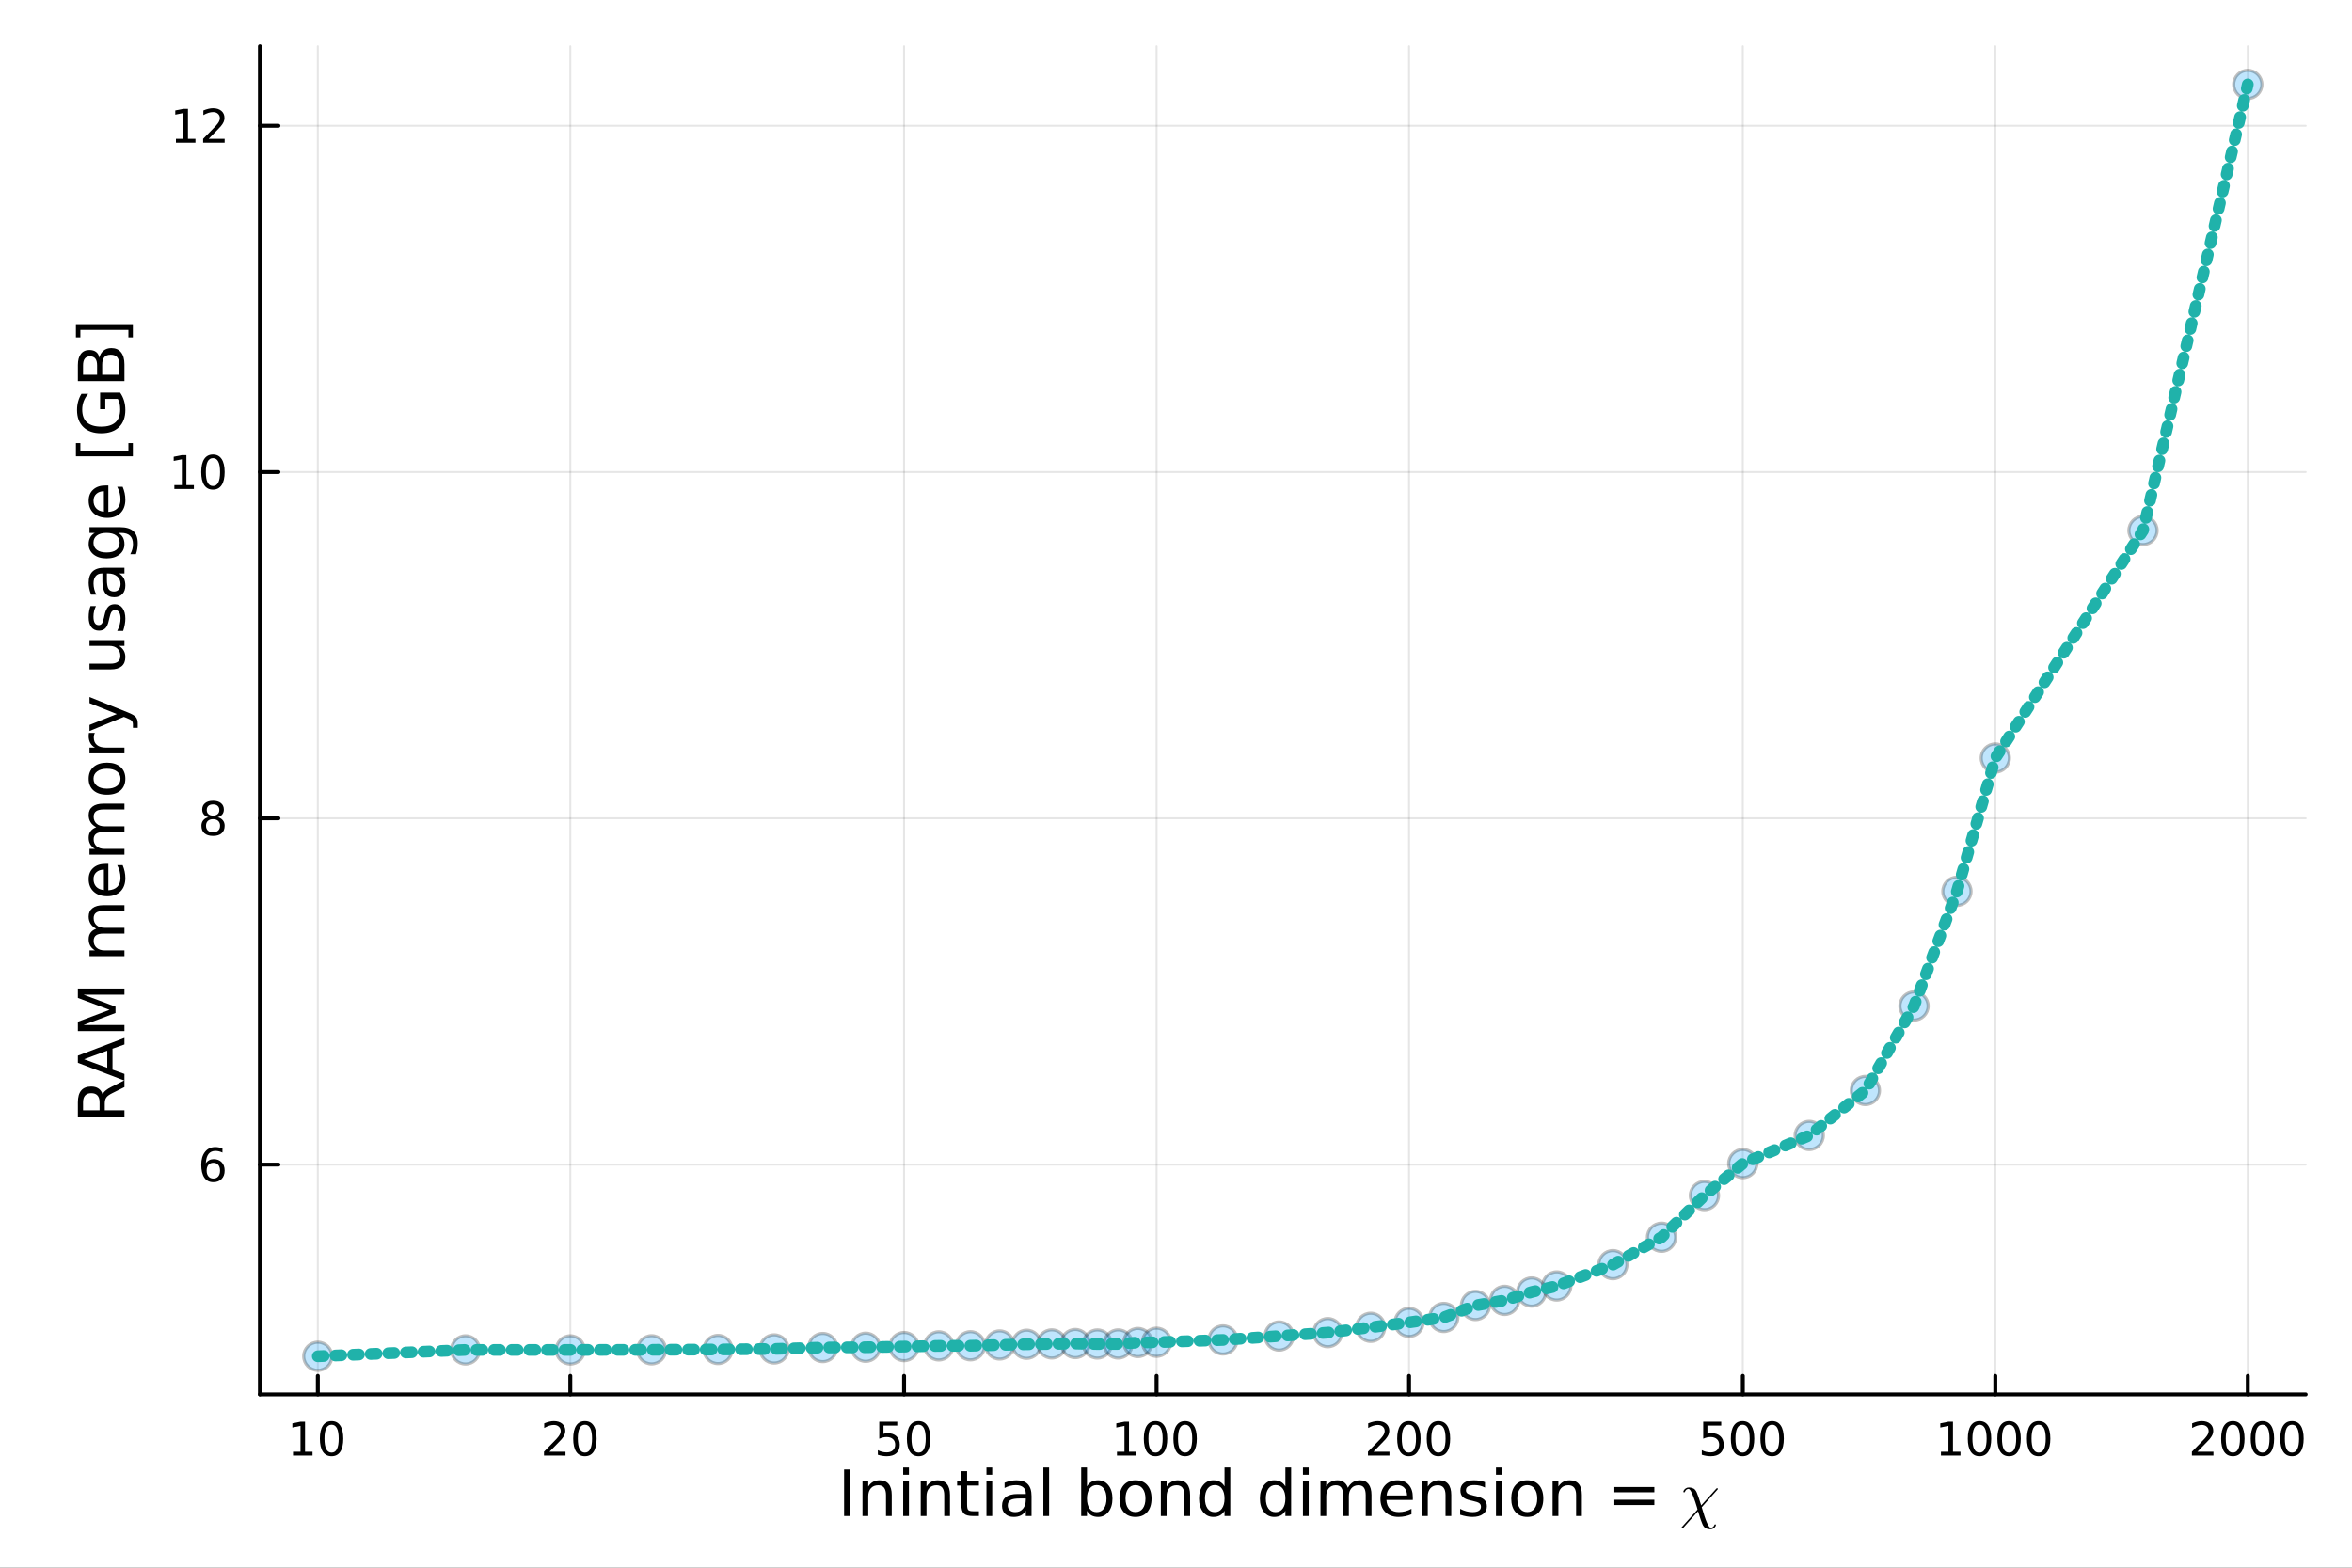 <?xml version="1.0" encoding="utf-8"?>
<svg xmlns="http://www.w3.org/2000/svg" xmlns:xlink="http://www.w3.org/1999/xlink" width="600" height="400" viewBox="0 0 2400 1600">
<rect x="0" y="0" width="2400" height="1600" fill="#333333" stroke="none"/>
<defs>
  <clipPath id="clip420">
    <rect x="0" y="0" width="2400" height="1600"/>
  </clipPath>
</defs>
<path clip-path="url(#clip420)" d="M0 1600 L2400 1600 L2400 0 L0 0  Z" fill="#ffffff" fill-rule="evenodd" fill-opacity="1"/>
<defs>
  <clipPath id="clip421">
    <rect x="480" y="0" width="1681" height="1600"/>
  </clipPath>
</defs>
<path clip-path="url(#clip420)" d="M265.22 1423.18 L2352.76 1423.18 L2352.76 47.244 L265.22 47.244  Z" fill="#ffffff" fill-rule="evenodd" fill-opacity="1"/>
<defs>
  <clipPath id="clip422">
    <rect x="265" y="47" width="2089" height="1377"/>
  </clipPath>
</defs>
<polyline clip-path="url(#clip422)" style="stroke:#000000; stroke-linecap:round; stroke-linejoin:round; stroke-width:2; stroke-opacity:0.1; fill:none" points="324.301,1423.18 324.301,47.244 "/>
<polyline clip-path="url(#clip422)" style="stroke:#000000; stroke-linecap:round; stroke-linejoin:round; stroke-width:2; stroke-opacity:0.1; fill:none" points="581.942,1423.18 581.942,47.244 "/>
<polyline clip-path="url(#clip422)" style="stroke:#000000; stroke-linecap:round; stroke-linejoin:round; stroke-width:2; stroke-opacity:0.1; fill:none" points="922.526,1423.18 922.526,47.244 "/>
<polyline clip-path="url(#clip422)" style="stroke:#000000; stroke-linecap:round; stroke-linejoin:round; stroke-width:2; stroke-opacity:0.1; fill:none" points="1180.17,1423.18 1180.17,47.244 "/>
<polyline clip-path="url(#clip422)" style="stroke:#000000; stroke-linecap:round; stroke-linejoin:round; stroke-width:2; stroke-opacity:0.1; fill:none" points="1437.81,1423.18 1437.81,47.244 "/>
<polyline clip-path="url(#clip422)" style="stroke:#000000; stroke-linecap:round; stroke-linejoin:round; stroke-width:2; stroke-opacity:0.1; fill:none" points="1778.39,1423.18 1778.39,47.244 "/>
<polyline clip-path="url(#clip422)" style="stroke:#000000; stroke-linecap:round; stroke-linejoin:round; stroke-width:2; stroke-opacity:0.1; fill:none" points="2036.03,1423.18 2036.03,47.244 "/>
<polyline clip-path="url(#clip422)" style="stroke:#000000; stroke-linecap:round; stroke-linejoin:round; stroke-width:2; stroke-opacity:0.1; fill:none" points="2293.67,1423.18 2293.67,47.244 "/>
<polyline clip-path="url(#clip420)" style="stroke:#000000; stroke-linecap:round; stroke-linejoin:round; stroke-width:4; stroke-opacity:1; fill:none" points="265.22,1423.18 2352.76,1423.18 "/>
<polyline clip-path="url(#clip420)" style="stroke:#000000; stroke-linecap:round; stroke-linejoin:round; stroke-width:4; stroke-opacity:1; fill:none" points="324.301,1423.18 324.301,1404.28 "/>
<polyline clip-path="url(#clip420)" style="stroke:#000000; stroke-linecap:round; stroke-linejoin:round; stroke-width:4; stroke-opacity:1; fill:none" points="581.942,1423.18 581.942,1404.28 "/>
<polyline clip-path="url(#clip420)" style="stroke:#000000; stroke-linecap:round; stroke-linejoin:round; stroke-width:4; stroke-opacity:1; fill:none" points="922.526,1423.18 922.526,1404.28 "/>
<polyline clip-path="url(#clip420)" style="stroke:#000000; stroke-linecap:round; stroke-linejoin:round; stroke-width:4; stroke-opacity:1; fill:none" points="1180.17,1423.18 1180.17,1404.28 "/>
<polyline clip-path="url(#clip420)" style="stroke:#000000; stroke-linecap:round; stroke-linejoin:round; stroke-width:4; stroke-opacity:1; fill:none" points="1437.81,1423.18 1437.81,1404.28 "/>
<polyline clip-path="url(#clip420)" style="stroke:#000000; stroke-linecap:round; stroke-linejoin:round; stroke-width:4; stroke-opacity:1; fill:none" points="1778.39,1423.18 1778.39,1404.28 "/>
<polyline clip-path="url(#clip420)" style="stroke:#000000; stroke-linecap:round; stroke-linejoin:round; stroke-width:4; stroke-opacity:1; fill:none" points="2036.03,1423.18 2036.03,1404.28 "/>
<polyline clip-path="url(#clip420)" style="stroke:#000000; stroke-linecap:round; stroke-linejoin:round; stroke-width:4; stroke-opacity:1; fill:none" points="2293.67,1423.18 2293.67,1404.28 "/>
<path clip-path="url(#clip420)" d="M298.988 1481.64 L306.627 1481.64 L306.627 1455.28 L298.317 1456.95 L298.317 1452.69 L306.581 1451.02 L311.257 1451.02 L311.257 1481.64 L318.896 1481.64 L318.896 1485.58 L298.988 1485.58 L298.988 1481.64 Z" fill="#000000" fill-rule="nonzero" fill-opacity="1" /><path clip-path="url(#clip420)" d="M338.34 1454.1 Q334.729 1454.1 332.9 1457.66 Q331.095 1461.2 331.095 1468.33 Q331.095 1475.44 332.9 1479.01 Q334.729 1482.55 338.34 1482.55 Q341.974 1482.55 343.78 1479.01 Q345.609 1475.44 345.609 1468.33 Q345.609 1461.2 343.78 1457.66 Q341.974 1454.1 338.34 1454.1 M338.34 1450.39 Q344.15 1450.39 347.206 1455 Q350.284 1459.58 350.284 1468.33 Q350.284 1477.06 347.206 1481.67 Q344.15 1486.25 338.34 1486.25 Q332.53 1486.25 329.451 1481.67 Q326.396 1477.06 326.396 1468.33 Q326.396 1459.58 329.451 1455 Q332.53 1450.39 338.34 1450.39 Z" fill="#000000" fill-rule="nonzero" fill-opacity="1" /><path clip-path="url(#clip420)" d="M560.715 1481.64 L577.035 1481.64 L577.035 1485.58 L555.091 1485.58 L555.091 1481.64 Q557.753 1478.89 562.336 1474.26 Q566.942 1469.61 568.123 1468.27 Q570.368 1465.74 571.248 1464.01 Q572.151 1462.25 572.151 1460.56 Q572.151 1457.8 570.206 1456.07 Q568.285 1454.33 565.183 1454.33 Q562.984 1454.33 560.53 1455.09 Q558.1 1455.86 555.322 1457.41 L555.322 1452.69 Q558.146 1451.55 560.6 1450.97 Q563.053 1450.39 565.09 1450.39 Q570.461 1450.39 573.655 1453.08 Q576.85 1455.77 576.85 1460.26 Q576.85 1462.39 576.039 1464.31 Q575.252 1466.2 573.146 1468.8 Q572.567 1469.47 569.465 1472.69 Q566.364 1475.88 560.715 1481.64 Z" fill="#000000" fill-rule="nonzero" fill-opacity="1" /><path clip-path="url(#clip420)" d="M596.85 1454.1 Q593.238 1454.1 591.41 1457.66 Q589.604 1461.2 589.604 1468.33 Q589.604 1475.44 591.41 1479.01 Q593.238 1482.55 596.85 1482.55 Q600.484 1482.55 602.289 1479.01 Q604.118 1475.44 604.118 1468.33 Q604.118 1461.2 602.289 1457.66 Q600.484 1454.1 596.85 1454.1 M596.85 1450.39 Q602.66 1450.39 605.715 1455 Q608.794 1459.58 608.794 1468.33 Q608.794 1477.06 605.715 1481.67 Q602.66 1486.25 596.85 1486.25 Q591.039 1486.25 587.961 1481.67 Q584.905 1477.06 584.905 1468.33 Q584.905 1459.58 587.961 1455 Q591.039 1450.39 596.85 1450.39 Z" fill="#000000" fill-rule="nonzero" fill-opacity="1" /><path clip-path="url(#clip420)" d="M897.225 1451.02 L915.581 1451.02 L915.581 1454.96 L901.507 1454.96 L901.507 1463.43 Q902.526 1463.08 903.544 1462.92 Q904.563 1462.73 905.581 1462.73 Q911.368 1462.73 914.748 1465.9 Q918.128 1469.08 918.128 1474.49 Q918.128 1480.07 914.655 1483.17 Q911.183 1486.25 904.864 1486.25 Q902.688 1486.25 900.419 1485.88 Q898.174 1485.51 895.767 1484.77 L895.767 1480.07 Q897.85 1481.2 900.072 1481.76 Q902.294 1482.32 904.771 1482.32 Q908.776 1482.32 911.114 1480.21 Q913.452 1478.1 913.452 1474.49 Q913.452 1470.88 911.114 1468.77 Q908.776 1466.67 904.771 1466.67 Q902.896 1466.67 901.021 1467.08 Q899.169 1467.5 897.225 1468.38 L897.225 1451.02 Z" fill="#000000" fill-rule="nonzero" fill-opacity="1" /><path clip-path="url(#clip420)" d="M937.34 1454.1 Q933.729 1454.1 931.901 1457.66 Q930.095 1461.2 930.095 1468.33 Q930.095 1475.44 931.901 1479.01 Q933.729 1482.55 937.34 1482.55 Q940.975 1482.55 942.78 1479.01 Q944.609 1475.44 944.609 1468.33 Q944.609 1461.2 942.78 1457.66 Q940.975 1454.1 937.34 1454.1 M937.34 1450.39 Q943.151 1450.39 946.206 1455 Q949.285 1459.58 949.285 1468.33 Q949.285 1477.06 946.206 1481.67 Q943.151 1486.25 937.34 1486.25 Q931.53 1486.25 928.452 1481.67 Q925.396 1477.06 925.396 1468.33 Q925.396 1459.58 928.452 1455 Q931.53 1450.39 937.34 1450.39 Z" fill="#000000" fill-rule="nonzero" fill-opacity="1" /><path clip-path="url(#clip420)" d="M1139.77 1481.64 L1147.41 1481.64 L1147.41 1455.28 L1139.1 1456.95 L1139.1 1452.69 L1147.37 1451.02 L1152.04 1451.02 L1152.04 1481.64 L1159.68 1481.64 L1159.68 1485.58 L1139.77 1485.58 L1139.77 1481.64 Z" fill="#000000" fill-rule="nonzero" fill-opacity="1" /><path clip-path="url(#clip420)" d="M1179.13 1454.1 Q1175.51 1454.1 1173.69 1457.66 Q1171.88 1461.2 1171.88 1468.33 Q1171.88 1475.44 1173.69 1479.01 Q1175.51 1482.55 1179.13 1482.55 Q1182.76 1482.55 1184.57 1479.01 Q1186.39 1475.44 1186.39 1468.33 Q1186.39 1461.2 1184.57 1457.66 Q1182.76 1454.1 1179.13 1454.1 M1179.13 1450.39 Q1184.94 1450.39 1187.99 1455 Q1191.07 1459.58 1191.07 1468.33 Q1191.07 1477.06 1187.99 1481.67 Q1184.94 1486.25 1179.13 1486.25 Q1173.32 1486.25 1170.24 1481.67 Q1167.18 1477.06 1167.18 1468.33 Q1167.18 1459.58 1170.24 1455 Q1173.32 1450.39 1179.13 1450.39 Z" fill="#000000" fill-rule="nonzero" fill-opacity="1" /><path clip-path="url(#clip420)" d="M1209.29 1454.1 Q1205.68 1454.1 1203.85 1457.66 Q1202.04 1461.2 1202.04 1468.33 Q1202.04 1475.44 1203.85 1479.01 Q1205.68 1482.55 1209.29 1482.55 Q1212.92 1482.55 1214.73 1479.01 Q1216.56 1475.44 1216.56 1468.33 Q1216.56 1461.2 1214.73 1457.66 Q1212.92 1454.1 1209.29 1454.1 M1209.29 1450.39 Q1215.1 1450.39 1218.15 1455 Q1221.23 1459.58 1221.23 1468.33 Q1221.23 1477.06 1218.15 1481.67 Q1215.1 1486.25 1209.29 1486.25 Q1203.48 1486.25 1200.4 1481.67 Q1197.34 1477.06 1197.34 1468.33 Q1197.34 1459.58 1200.4 1455 Q1203.48 1450.39 1209.29 1450.39 Z" fill="#000000" fill-rule="nonzero" fill-opacity="1" /><path clip-path="url(#clip420)" d="M1401.5 1481.64 L1417.82 1481.64 L1417.82 1485.58 L1395.88 1485.58 L1395.88 1481.64 Q1398.54 1478.89 1403.12 1474.26 Q1407.73 1469.61 1408.91 1468.27 Q1411.15 1465.74 1412.03 1464.01 Q1412.94 1462.25 1412.94 1460.56 Q1412.94 1457.8 1410.99 1456.07 Q1409.07 1454.33 1405.97 1454.33 Q1403.77 1454.33 1401.32 1455.09 Q1398.89 1455.86 1396.11 1457.41 L1396.11 1452.69 Q1398.93 1451.55 1401.39 1450.97 Q1403.84 1450.39 1405.88 1450.39 Q1411.25 1450.39 1414.44 1453.08 Q1417.63 1455.77 1417.63 1460.26 Q1417.63 1462.39 1416.82 1464.31 Q1416.04 1466.2 1413.93 1468.8 Q1413.35 1469.47 1410.25 1472.69 Q1407.15 1475.88 1401.5 1481.64 Z" fill="#000000" fill-rule="nonzero" fill-opacity="1" /><path clip-path="url(#clip420)" d="M1437.63 1454.1 Q1434.02 1454.1 1432.2 1457.66 Q1430.39 1461.2 1430.39 1468.33 Q1430.39 1475.44 1432.2 1479.01 Q1434.02 1482.55 1437.63 1482.55 Q1441.27 1482.55 1443.07 1479.01 Q1444.9 1475.44 1444.9 1468.33 Q1444.9 1461.2 1443.07 1457.66 Q1441.27 1454.1 1437.63 1454.1 M1437.63 1450.39 Q1443.44 1450.39 1446.5 1455 Q1449.58 1459.58 1449.58 1468.33 Q1449.58 1477.06 1446.5 1481.67 Q1443.44 1486.25 1437.63 1486.25 Q1431.82 1486.25 1428.75 1481.67 Q1425.69 1477.06 1425.69 1468.33 Q1425.69 1459.58 1428.75 1455 Q1431.82 1450.39 1437.63 1450.39 Z" fill="#000000" fill-rule="nonzero" fill-opacity="1" /><path clip-path="url(#clip420)" d="M1467.8 1454.1 Q1464.19 1454.1 1462.36 1457.66 Q1460.55 1461.2 1460.55 1468.33 Q1460.55 1475.44 1462.36 1479.01 Q1464.19 1482.55 1467.8 1482.55 Q1471.43 1482.55 1473.24 1479.01 Q1475.07 1475.44 1475.07 1468.33 Q1475.07 1461.2 1473.24 1457.66 Q1471.43 1454.1 1467.8 1454.1 M1467.8 1450.39 Q1473.61 1450.39 1476.66 1455 Q1479.74 1459.58 1479.74 1468.33 Q1479.74 1477.06 1476.66 1481.67 Q1473.61 1486.25 1467.8 1486.25 Q1461.99 1486.25 1458.91 1481.67 Q1455.85 1477.06 1455.85 1468.33 Q1455.85 1459.58 1458.91 1455 Q1461.99 1450.39 1467.8 1450.39 Z" fill="#000000" fill-rule="nonzero" fill-opacity="1" /><path clip-path="url(#clip420)" d="M1738.01 1451.02 L1756.37 1451.02 L1756.37 1454.96 L1742.29 1454.96 L1742.29 1463.43 Q1743.31 1463.08 1744.33 1462.92 Q1745.35 1462.73 1746.37 1462.73 Q1752.15 1462.73 1755.53 1465.9 Q1758.91 1469.08 1758.91 1474.49 Q1758.91 1480.07 1755.44 1483.17 Q1751.97 1486.25 1745.65 1486.25 Q1743.47 1486.25 1741.2 1485.88 Q1738.96 1485.51 1736.55 1484.77 L1736.55 1480.07 Q1738.64 1481.2 1740.86 1481.76 Q1743.08 1482.32 1745.56 1482.32 Q1749.56 1482.32 1751.9 1480.21 Q1754.24 1478.1 1754.24 1474.49 Q1754.24 1470.88 1751.9 1468.77 Q1749.56 1466.67 1745.56 1466.67 Q1743.68 1466.67 1741.81 1467.08 Q1739.95 1467.5 1738.01 1468.38 L1738.01 1451.02 Z" fill="#000000" fill-rule="nonzero" fill-opacity="1" /><path clip-path="url(#clip420)" d="M1778.13 1454.1 Q1774.51 1454.1 1772.69 1457.66 Q1770.88 1461.2 1770.88 1468.33 Q1770.88 1475.44 1772.69 1479.01 Q1774.51 1482.55 1778.13 1482.55 Q1781.76 1482.55 1783.57 1479.01 Q1785.39 1475.44 1785.39 1468.33 Q1785.39 1461.2 1783.57 1457.66 Q1781.76 1454.1 1778.13 1454.1 M1778.13 1450.39 Q1783.94 1450.39 1786.99 1455 Q1790.07 1459.58 1790.07 1468.33 Q1790.07 1477.06 1786.99 1481.67 Q1783.94 1486.25 1778.13 1486.25 Q1772.32 1486.25 1769.24 1481.67 Q1766.18 1477.06 1766.18 1468.33 Q1766.18 1459.58 1769.24 1455 Q1772.32 1450.39 1778.13 1450.39 Z" fill="#000000" fill-rule="nonzero" fill-opacity="1" /><path clip-path="url(#clip420)" d="M1808.29 1454.1 Q1804.68 1454.1 1802.85 1457.66 Q1801.04 1461.2 1801.04 1468.33 Q1801.04 1475.44 1802.85 1479.01 Q1804.68 1482.55 1808.29 1482.55 Q1811.92 1482.55 1813.73 1479.01 Q1815.56 1475.44 1815.56 1468.33 Q1815.56 1461.2 1813.73 1457.66 Q1811.92 1454.1 1808.29 1454.1 M1808.29 1450.39 Q1814.1 1450.39 1817.15 1455 Q1820.23 1459.58 1820.23 1468.33 Q1820.23 1477.06 1817.15 1481.67 Q1814.1 1486.25 1808.29 1486.25 Q1802.48 1486.25 1799.4 1481.67 Q1796.34 1477.06 1796.34 1468.33 Q1796.34 1459.58 1799.4 1455 Q1802.48 1450.39 1808.29 1450.39 Z" fill="#000000" fill-rule="nonzero" fill-opacity="1" /><path clip-path="url(#clip420)" d="M1980.56 1481.64 L1988.2 1481.64 L1988.2 1455.28 L1979.89 1456.95 L1979.89 1452.69 L1988.15 1451.02 L1992.83 1451.02 L1992.83 1481.64 L2000.47 1481.64 L2000.47 1485.58 L1980.56 1485.58 L1980.56 1481.64 Z" fill="#000000" fill-rule="nonzero" fill-opacity="1" /><path clip-path="url(#clip420)" d="M2019.91 1454.1 Q2016.3 1454.1 2014.47 1457.66 Q2012.67 1461.2 2012.67 1468.33 Q2012.67 1475.44 2014.47 1479.01 Q2016.3 1482.55 2019.91 1482.55 Q2023.54 1482.55 2025.35 1479.01 Q2027.18 1475.44 2027.18 1468.33 Q2027.18 1461.2 2025.35 1457.66 Q2023.54 1454.1 2019.91 1454.1 M2019.91 1450.39 Q2025.72 1450.39 2028.78 1455 Q2031.86 1459.58 2031.86 1468.33 Q2031.86 1477.06 2028.78 1481.67 Q2025.72 1486.25 2019.91 1486.25 Q2014.1 1486.25 2011.02 1481.67 Q2007.97 1477.06 2007.97 1468.33 Q2007.97 1459.58 2011.02 1455 Q2014.1 1450.39 2019.91 1450.39 Z" fill="#000000" fill-rule="nonzero" fill-opacity="1" /><path clip-path="url(#clip420)" d="M2050.07 1454.1 Q2046.46 1454.1 2044.63 1457.66 Q2042.83 1461.2 2042.83 1468.33 Q2042.83 1475.44 2044.63 1479.01 Q2046.46 1482.55 2050.07 1482.55 Q2053.71 1482.55 2055.51 1479.01 Q2057.34 1475.44 2057.34 1468.33 Q2057.34 1461.2 2055.51 1457.66 Q2053.71 1454.1 2050.07 1454.1 M2050.07 1450.39 Q2055.88 1450.39 2058.94 1455 Q2062.02 1459.58 2062.02 1468.33 Q2062.02 1477.06 2058.94 1481.67 Q2055.88 1486.25 2050.07 1486.25 Q2044.26 1486.25 2041.18 1481.67 Q2038.13 1477.06 2038.13 1468.33 Q2038.13 1459.58 2041.18 1455 Q2044.26 1450.39 2050.07 1450.39 Z" fill="#000000" fill-rule="nonzero" fill-opacity="1" /><path clip-path="url(#clip420)" d="M2080.23 1454.1 Q2076.62 1454.1 2074.79 1457.66 Q2072.99 1461.2 2072.99 1468.33 Q2072.99 1475.44 2074.79 1479.01 Q2076.62 1482.55 2080.23 1482.55 Q2083.87 1482.55 2085.67 1479.01 Q2087.5 1475.44 2087.5 1468.33 Q2087.5 1461.2 2085.67 1457.66 Q2083.87 1454.1 2080.23 1454.1 M2080.23 1450.39 Q2086.04 1450.39 2089.1 1455 Q2092.18 1459.58 2092.18 1468.33 Q2092.18 1477.06 2089.1 1481.67 Q2086.04 1486.25 2080.23 1486.25 Q2074.42 1486.25 2071.35 1481.67 Q2068.29 1477.06 2068.29 1468.33 Q2068.29 1459.58 2071.35 1455 Q2074.42 1450.39 2080.23 1450.39 Z" fill="#000000" fill-rule="nonzero" fill-opacity="1" /><path clip-path="url(#clip420)" d="M2242.29 1481.64 L2258.61 1481.64 L2258.61 1485.58 L2236.66 1485.58 L2236.66 1481.64 Q2239.32 1478.89 2243.91 1474.26 Q2248.51 1469.61 2249.69 1468.27 Q2251.94 1465.74 2252.82 1464.01 Q2253.72 1462.25 2253.72 1460.56 Q2253.72 1457.8 2251.78 1456.07 Q2249.86 1454.33 2246.75 1454.33 Q2244.55 1454.33 2242.1 1455.09 Q2239.67 1455.86 2236.89 1457.41 L2236.89 1452.69 Q2239.72 1451.55 2242.17 1450.97 Q2244.62 1450.39 2246.66 1450.39 Q2252.03 1450.39 2255.23 1453.08 Q2258.42 1455.77 2258.42 1460.26 Q2258.42 1462.39 2257.61 1464.31 Q2256.82 1466.2 2254.72 1468.8 Q2254.14 1469.47 2251.04 1472.69 Q2247.93 1475.88 2242.29 1481.64 Z" fill="#000000" fill-rule="nonzero" fill-opacity="1" /><path clip-path="url(#clip420)" d="M2278.42 1454.1 Q2274.81 1454.1 2272.98 1457.66 Q2271.17 1461.2 2271.17 1468.33 Q2271.17 1475.44 2272.98 1479.01 Q2274.81 1482.55 2278.42 1482.55 Q2282.05 1482.55 2283.86 1479.01 Q2285.69 1475.44 2285.69 1468.33 Q2285.69 1461.2 2283.86 1457.66 Q2282.05 1454.1 2278.42 1454.1 M2278.42 1450.39 Q2284.23 1450.39 2287.29 1455 Q2290.36 1459.58 2290.36 1468.33 Q2290.36 1477.06 2287.29 1481.67 Q2284.23 1486.25 2278.42 1486.25 Q2272.61 1486.25 2269.53 1481.67 Q2266.48 1477.06 2266.48 1468.33 Q2266.48 1459.58 2269.53 1455 Q2272.61 1450.39 2278.42 1450.39 Z" fill="#000000" fill-rule="nonzero" fill-opacity="1" /><path clip-path="url(#clip420)" d="M2308.58 1454.1 Q2304.97 1454.1 2303.14 1457.66 Q2301.34 1461.2 2301.34 1468.33 Q2301.34 1475.44 2303.14 1479.01 Q2304.97 1482.55 2308.58 1482.55 Q2312.22 1482.55 2314.02 1479.01 Q2315.85 1475.44 2315.85 1468.33 Q2315.85 1461.2 2314.02 1457.66 Q2312.22 1454.1 2308.58 1454.1 M2308.58 1450.39 Q2314.39 1450.39 2317.45 1455 Q2320.53 1459.58 2320.53 1468.33 Q2320.53 1477.06 2317.45 1481.67 Q2314.39 1486.25 2308.58 1486.25 Q2302.77 1486.25 2299.69 1481.67 Q2296.64 1477.06 2296.64 1468.33 Q2296.64 1459.58 2299.69 1455 Q2302.77 1450.39 2308.58 1450.39 Z" fill="#000000" fill-rule="nonzero" fill-opacity="1" /><path clip-path="url(#clip420)" d="M2338.74 1454.1 Q2335.13 1454.1 2333.3 1457.66 Q2331.5 1461.2 2331.5 1468.33 Q2331.5 1475.44 2333.3 1479.01 Q2335.13 1482.55 2338.74 1482.55 Q2342.38 1482.55 2344.18 1479.01 Q2346.01 1475.44 2346.01 1468.33 Q2346.01 1461.2 2344.18 1457.66 Q2342.38 1454.1 2338.74 1454.1 M2338.74 1450.39 Q2344.55 1450.39 2347.61 1455 Q2350.69 1459.58 2350.69 1468.33 Q2350.69 1477.06 2347.61 1481.67 Q2344.55 1486.25 2338.74 1486.25 Q2332.93 1486.25 2329.86 1481.67 Q2326.8 1477.06 2326.8 1468.33 Q2326.8 1459.58 2329.86 1455 Q2332.93 1450.39 2338.74 1450.39 Z" fill="#000000" fill-rule="nonzero" fill-opacity="1" /><path clip-path="url(#clip420)" d="M861.338 1499.75 L867.768 1499.75 L867.768 1547.27 L861.338 1547.27 L861.338 1499.75 Z" fill="#000000" fill-rule="nonzero" fill-opacity="1" /><path clip-path="url(#clip420)" d="M909.94 1525.76 L909.94 1547.27 L904.084 1547.27 L904.084 1525.95 Q904.084 1520.89 902.111 1518.37 Q900.137 1515.86 896.19 1515.86 Q891.448 1515.86 888.711 1518.88 Q885.974 1521.91 885.974 1527.13 L885.974 1547.27 L880.085 1547.27 L880.085 1511.63 L885.974 1511.63 L885.974 1517.16 Q888.074 1513.95 890.907 1512.36 Q893.772 1510.77 897.495 1510.77 Q903.638 1510.77 906.789 1514.59 Q909.94 1518.37 909.94 1525.76 Z" fill="#000000" fill-rule="nonzero" fill-opacity="1" /><path clip-path="url(#clip420)" d="M921.621 1511.63 L927.478 1511.63 L927.478 1547.27 L921.621 1547.27 L921.621 1511.63 M921.621 1497.75 L927.478 1497.75 L927.478 1505.16 L921.621 1505.16 L921.621 1497.75 Z" fill="#000000" fill-rule="nonzero" fill-opacity="1" /><path clip-path="url(#clip420)" d="M969.364 1525.76 L969.364 1547.27 L963.508 1547.27 L963.508 1525.95 Q963.508 1520.89 961.534 1518.37 Q959.561 1515.86 955.614 1515.86 Q950.872 1515.86 948.135 1518.88 Q945.397 1521.91 945.397 1527.13 L945.397 1547.27 L939.509 1547.27 L939.509 1511.63 L945.397 1511.63 L945.397 1517.16 Q947.498 1513.95 950.331 1512.36 Q953.195 1510.77 956.919 1510.77 Q963.062 1510.77 966.213 1514.59 Q969.364 1518.37 969.364 1525.76 Z" fill="#000000" fill-rule="nonzero" fill-opacity="1" /><path clip-path="url(#clip420)" d="M986.838 1501.5 L986.838 1511.63 L998.901 1511.63 L998.901 1516.18 L986.838 1516.18 L986.838 1535.53 Q986.838 1539.89 988.016 1541.13 Q989.225 1542.37 992.886 1542.37 L998.901 1542.37 L998.901 1547.27 L992.886 1547.27 Q986.106 1547.27 983.528 1544.76 Q980.95 1542.21 980.95 1535.53 L980.95 1516.18 L976.653 1516.18 L976.653 1511.63 L980.95 1511.63 L980.95 1501.5 L986.838 1501.5 Z" fill="#000000" fill-rule="nonzero" fill-opacity="1" /><path clip-path="url(#clip420)" d="M1006.6 1511.63 L1012.46 1511.63 L1012.46 1547.27 L1006.6 1547.27 L1006.6 1511.63 M1006.6 1497.75 L1012.46 1497.75 L1012.46 1505.16 L1006.6 1505.16 L1006.6 1497.75 Z" fill="#000000" fill-rule="nonzero" fill-opacity="1" /><path clip-path="url(#clip420)" d="M1040.91 1529.35 Q1033.82 1529.35 1031.08 1530.98 Q1028.34 1532.6 1028.34 1536.52 Q1028.34 1539.64 1030.38 1541.48 Q1032.45 1543.3 1035.98 1543.3 Q1040.85 1543.3 1043.78 1539.86 Q1046.74 1536.39 1046.74 1530.66 L1046.74 1529.35 L1040.91 1529.35 M1052.6 1526.94 L1052.6 1547.27 L1046.74 1547.27 L1046.74 1541.86 Q1044.73 1545.11 1041.74 1546.67 Q1038.75 1548.2 1034.42 1548.2 Q1028.95 1548.2 1025.7 1545.14 Q1022.49 1542.05 1022.49 1536.9 Q1022.49 1530.88 1026.5 1527.83 Q1030.54 1524.77 1038.53 1524.77 L1046.74 1524.77 L1046.74 1524.2 Q1046.74 1520.16 1044.07 1517.96 Q1041.42 1515.73 1036.62 1515.73 Q1033.56 1515.73 1030.67 1516.46 Q1027.77 1517.2 1025.1 1518.66 L1025.1 1513.25 Q1028.31 1512.01 1031.33 1511.4 Q1034.36 1510.77 1037.22 1510.77 Q1044.96 1510.77 1048.78 1514.78 Q1052.6 1518.79 1052.6 1526.94 Z" fill="#000000" fill-rule="nonzero" fill-opacity="1" /><path clip-path="url(#clip420)" d="M1064.66 1497.75 L1070.52 1497.75 L1070.52 1547.27 L1064.66 1547.27 L1064.66 1497.75 Z" fill="#000000" fill-rule="nonzero" fill-opacity="1" /><path clip-path="url(#clip420)" d="M1129.08 1529.48 Q1129.08 1523.02 1126.41 1519.36 Q1123.76 1515.67 1119.12 1515.67 Q1114.47 1515.67 1111.8 1519.36 Q1109.16 1523.02 1109.16 1529.48 Q1109.16 1535.94 1111.8 1539.64 Q1114.47 1543.3 1119.12 1543.3 Q1123.76 1543.3 1126.41 1539.64 Q1129.08 1535.94 1129.08 1529.48 M1109.16 1517.04 Q1111 1513.85 1113.8 1512.33 Q1116.63 1510.77 1120.55 1510.77 Q1127.04 1510.77 1131.09 1515.92 Q1135.16 1521.08 1135.16 1529.48 Q1135.16 1537.88 1131.09 1543.04 Q1127.04 1548.2 1120.55 1548.2 Q1116.63 1548.2 1113.8 1546.67 Q1111 1545.11 1109.16 1541.93 L1109.16 1547.27 L1103.27 1547.27 L1103.27 1497.75 L1109.16 1497.75 L1109.16 1517.04 Z" fill="#000000" fill-rule="nonzero" fill-opacity="1" /><path clip-path="url(#clip420)" d="M1158.68 1515.73 Q1153.97 1515.73 1151.23 1519.42 Q1148.5 1523.08 1148.5 1529.48 Q1148.5 1535.88 1151.2 1539.57 Q1153.94 1543.23 1158.68 1543.23 Q1163.36 1543.23 1166.1 1539.54 Q1168.83 1535.85 1168.83 1529.48 Q1168.83 1523.15 1166.1 1519.46 Q1163.36 1515.73 1158.68 1515.73 M1158.68 1510.77 Q1166.32 1510.77 1170.68 1515.73 Q1175.04 1520.7 1175.04 1529.48 Q1175.04 1538.23 1170.68 1543.23 Q1166.32 1548.2 1158.68 1548.2 Q1151.01 1548.2 1146.65 1543.23 Q1142.32 1538.23 1142.32 1529.48 Q1142.32 1520.7 1146.65 1515.73 Q1151.01 1510.77 1158.68 1510.77 Z" fill="#000000" fill-rule="nonzero" fill-opacity="1" /><path clip-path="url(#clip420)" d="M1214.38 1525.76 L1214.38 1547.27 L1208.52 1547.27 L1208.52 1525.95 Q1208.52 1520.89 1206.55 1518.37 Q1204.58 1515.86 1200.63 1515.86 Q1195.89 1515.86 1193.15 1518.88 Q1190.41 1521.91 1190.41 1527.13 L1190.41 1547.27 L1184.53 1547.27 L1184.53 1511.63 L1190.41 1511.63 L1190.41 1517.16 Q1192.51 1513.95 1195.35 1512.36 Q1198.21 1510.77 1201.94 1510.77 Q1208.08 1510.77 1211.23 1514.59 Q1214.38 1518.37 1214.38 1525.76 Z" fill="#000000" fill-rule="nonzero" fill-opacity="1" /><path clip-path="url(#clip420)" d="M1249.52 1517.04 L1249.52 1497.75 L1255.38 1497.75 L1255.38 1547.27 L1249.52 1547.27 L1249.52 1541.93 Q1247.67 1545.11 1244.84 1546.67 Q1242.04 1548.2 1238.09 1548.2 Q1231.63 1548.2 1227.56 1543.04 Q1223.52 1537.88 1223.52 1529.48 Q1223.52 1521.08 1227.56 1515.92 Q1231.63 1510.77 1238.09 1510.77 Q1242.04 1510.77 1244.84 1512.33 Q1247.67 1513.85 1249.52 1517.04 M1229.56 1529.48 Q1229.56 1535.94 1232.2 1539.64 Q1234.88 1543.3 1239.52 1543.3 Q1244.17 1543.3 1246.85 1539.64 Q1249.52 1535.94 1249.52 1529.48 Q1249.52 1523.02 1246.85 1519.36 Q1244.17 1515.67 1239.52 1515.67 Q1234.88 1515.67 1232.2 1519.36 Q1229.56 1523.02 1229.56 1529.48 Z" fill="#000000" fill-rule="nonzero" fill-opacity="1" /><path clip-path="url(#clip420)" d="M1311.62 1517.04 L1311.62 1497.75 L1317.47 1497.75 L1317.47 1547.27 L1311.62 1547.27 L1311.62 1541.93 Q1309.77 1545.11 1306.94 1546.67 Q1304.14 1548.2 1300.19 1548.2 Q1293.73 1548.2 1289.65 1543.04 Q1285.61 1537.88 1285.61 1529.48 Q1285.61 1521.08 1289.65 1515.92 Q1293.73 1510.77 1300.19 1510.77 Q1304.14 1510.77 1306.94 1512.33 Q1309.77 1513.85 1311.62 1517.04 M1291.66 1529.48 Q1291.66 1535.94 1294.3 1539.64 Q1296.98 1543.3 1301.62 1543.3 Q1306.27 1543.3 1308.94 1539.64 Q1311.62 1535.94 1311.62 1529.48 Q1311.62 1523.02 1308.94 1519.36 Q1306.27 1515.67 1301.62 1515.67 Q1296.98 1515.67 1294.3 1519.36 Q1291.66 1523.02 1291.66 1529.48 Z" fill="#000000" fill-rule="nonzero" fill-opacity="1" /><path clip-path="url(#clip420)" d="M1329.54 1511.63 L1335.39 1511.63 L1335.39 1547.27 L1329.54 1547.27 L1329.54 1511.63 M1329.54 1497.75 L1335.39 1497.75 L1335.39 1505.16 L1329.54 1505.16 L1329.54 1497.75 Z" fill="#000000" fill-rule="nonzero" fill-opacity="1" /><path clip-path="url(#clip420)" d="M1375.4 1518.47 Q1377.6 1514.52 1380.65 1512.64 Q1383.71 1510.77 1387.85 1510.77 Q1393.42 1510.77 1396.44 1514.68 Q1399.46 1518.56 1399.46 1525.76 L1399.46 1547.27 L1393.57 1547.27 L1393.57 1525.95 Q1393.57 1520.82 1391.76 1518.34 Q1389.95 1515.86 1386.22 1515.86 Q1381.67 1515.86 1379.03 1518.88 Q1376.39 1521.91 1376.39 1527.13 L1376.39 1547.27 L1370.5 1547.27 L1370.5 1525.95 Q1370.5 1520.79 1368.69 1518.34 Q1366.87 1515.86 1363.08 1515.86 Q1358.6 1515.86 1355.95 1518.91 Q1353.31 1521.94 1353.31 1527.13 L1353.31 1547.27 L1347.42 1547.27 L1347.42 1511.63 L1353.31 1511.63 L1353.31 1517.16 Q1355.32 1513.89 1358.12 1512.33 Q1360.92 1510.77 1364.77 1510.77 Q1368.65 1510.77 1371.36 1512.74 Q1374.1 1514.71 1375.4 1518.47 Z" fill="#000000" fill-rule="nonzero" fill-opacity="1" /><path clip-path="url(#clip420)" d="M1441.64 1527.99 L1441.64 1530.85 L1414.71 1530.85 Q1415.09 1536.9 1418.34 1540.08 Q1421.62 1543.23 1427.44 1543.23 Q1430.81 1543.23 1433.97 1542.4 Q1437.15 1541.58 1440.27 1539.92 L1440.27 1545.46 Q1437.12 1546.8 1433.81 1547.5 Q1430.5 1548.2 1427.09 1548.2 Q1418.56 1548.2 1413.56 1543.23 Q1408.6 1538.27 1408.6 1529.8 Q1408.6 1521.05 1413.31 1515.92 Q1418.05 1510.77 1426.07 1510.77 Q1433.27 1510.77 1437.43 1515.41 Q1441.64 1520.03 1441.64 1527.99 M1435.78 1526.27 Q1435.72 1521.46 1433.07 1518.6 Q1430.46 1515.73 1426.14 1515.73 Q1421.23 1515.73 1418.27 1518.5 Q1415.35 1521.27 1414.9 1526.3 L1435.78 1526.27 Z" fill="#000000" fill-rule="nonzero" fill-opacity="1" /><path clip-path="url(#clip420)" d="M1480.88 1525.76 L1480.88 1547.27 L1475.02 1547.27 L1475.02 1525.95 Q1475.02 1520.89 1473.05 1518.37 Q1471.08 1515.86 1467.13 1515.86 Q1462.39 1515.86 1459.65 1518.88 Q1456.91 1521.91 1456.91 1527.13 L1456.91 1547.27 L1451.03 1547.27 L1451.03 1511.63 L1456.91 1511.63 L1456.91 1517.16 Q1459.01 1513.95 1461.85 1512.36 Q1464.71 1510.77 1468.44 1510.77 Q1474.58 1510.77 1477.73 1514.59 Q1480.88 1518.37 1480.88 1525.76 Z" fill="#000000" fill-rule="nonzero" fill-opacity="1" /><path clip-path="url(#clip420)" d="M1515.29 1512.68 L1515.29 1518.21 Q1512.8 1516.94 1510.13 1516.3 Q1507.46 1515.67 1504.59 1515.67 Q1500.23 1515.67 1498.04 1517.01 Q1495.87 1518.34 1495.87 1521.02 Q1495.87 1523.05 1497.43 1524.23 Q1498.99 1525.38 1503.7 1526.43 L1505.71 1526.87 Q1511.95 1528.21 1514.56 1530.66 Q1517.2 1533.08 1517.2 1537.44 Q1517.2 1542.4 1513.25 1545.3 Q1509.34 1548.2 1502.46 1548.2 Q1499.6 1548.2 1496.48 1547.62 Q1493.39 1547.08 1489.95 1545.97 L1489.95 1539.92 Q1493.2 1541.61 1496.35 1542.47 Q1499.5 1543.3 1502.59 1543.3 Q1506.73 1543.3 1508.95 1541.9 Q1511.18 1540.46 1511.18 1537.88 Q1511.18 1535.5 1509.56 1534.22 Q1507.97 1532.95 1502.52 1531.77 L1500.49 1531.3 Q1495.04 1530.15 1492.63 1527.79 Q1490.21 1525.41 1490.21 1521.27 Q1490.21 1516.24 1493.77 1513.5 Q1497.34 1510.77 1503.89 1510.77 Q1507.14 1510.77 1510 1511.24 Q1512.87 1511.72 1515.29 1512.68 Z" fill="#000000" fill-rule="nonzero" fill-opacity="1" /><path clip-path="url(#clip420)" d="M1526.52 1511.63 L1532.38 1511.63 L1532.38 1547.27 L1526.52 1547.27 L1526.52 1511.63 M1526.52 1497.75 L1532.38 1497.75 L1532.38 1505.16 L1526.52 1505.16 L1526.52 1497.75 Z" fill="#000000" fill-rule="nonzero" fill-opacity="1" /><path clip-path="url(#clip420)" d="M1558.45 1515.73 Q1553.74 1515.73 1551 1519.42 Q1548.26 1523.08 1548.26 1529.48 Q1548.26 1535.88 1550.97 1539.57 Q1553.7 1543.23 1558.45 1543.23 Q1563.13 1543.23 1565.86 1539.54 Q1568.6 1535.85 1568.6 1529.48 Q1568.6 1523.15 1565.86 1519.46 Q1563.13 1515.73 1558.45 1515.73 M1558.45 1510.77 Q1566.09 1510.77 1570.45 1515.73 Q1574.81 1520.7 1574.81 1529.48 Q1574.81 1538.23 1570.45 1543.23 Q1566.09 1548.2 1558.45 1548.2 Q1550.78 1548.2 1546.42 1543.23 Q1542.09 1538.23 1542.09 1529.48 Q1542.09 1520.7 1546.42 1515.73 Q1550.78 1510.77 1558.45 1510.77 Z" fill="#000000" fill-rule="nonzero" fill-opacity="1" /><path clip-path="url(#clip420)" d="M1614.15 1525.76 L1614.15 1547.27 L1608.29 1547.27 L1608.29 1525.95 Q1608.29 1520.89 1606.32 1518.37 Q1604.34 1515.86 1600.4 1515.86 Q1595.65 1515.86 1592.92 1518.88 Q1590.18 1521.91 1590.18 1527.13 L1590.18 1547.27 L1584.29 1547.27 L1584.29 1511.63 L1590.18 1511.63 L1590.18 1517.16 Q1592.28 1513.95 1595.11 1512.36 Q1597.98 1510.77 1601.7 1510.77 Q1607.84 1510.77 1611 1514.59 Q1614.15 1518.37 1614.15 1525.76 Z" fill="#000000" fill-rule="nonzero" fill-opacity="1" /><path clip-path="url(#clip420)" d="M1647.31 1517.67 L1688.12 1517.67 L1688.12 1523.02 L1647.31 1523.02 L1647.31 1517.67 M1647.31 1530.66 L1688.12 1530.66 L1688.12 1536.07 L1647.31 1536.07 L1647.31 1530.66 Z" fill="#000000" fill-rule="nonzero" fill-opacity="1" /><path clip-path="url(#clip420)" d="M1752.68 1519.09 Q1752.91 1519.32 1752.91 1519.64 Q1752.91 1519.96 1752.17 1520.7 L1736.48 1538.29 Q1742.47 1559.35 1745.76 1559.35 Q1746.76 1559.35 1747.79 1558.58 Q1748.85 1557.84 1749.27 1556.71 Q1749.43 1556.16 1749.59 1555.97 Q1749.75 1555.78 1750.2 1555.78 Q1750.98 1555.78 1750.98 1556.52 Q1750.98 1556.9 1750.62 1557.55 Q1750.27 1558.22 1749.62 1558.96 Q1748.98 1559.74 1747.85 1560.25 Q1746.73 1560.8 1745.37 1560.8 Q1743.7 1560.8 1742.35 1560.41 Q1740.99 1560.03 1740.22 1559.54 Q1739.45 1559.06 1738.74 1558.19 Q1738.06 1557.35 1737.8 1556.84 Q1737.58 1556.36 1737.19 1555.52 Q1736.42 1553.72 1735.71 1551.72 Q1735 1549.72 1734.55 1548.27 Q1734.1 1546.82 1732.72 1542.38 L1717.61 1559.35 Q1716.9 1560.06 1716.55 1560.06 Q1716.26 1560.06 1716 1559.8 Q1715.74 1559.58 1715.74 1559.29 Q1715.74 1558.96 1716.48 1558.22 L1731.65 1541.28 Q1731.88 1541.06 1732.01 1540.87 Q1732.14 1540.67 1732.14 1540.61 L1732.17 1540.54 Q1732.17 1540.38 1731.59 1538.32 Q1731.01 1536.26 1729.95 1533.07 Q1728.92 1529.85 1727.95 1527.5 Q1727.34 1525.92 1726.92 1524.96 Q1726.5 1523.99 1725.76 1522.54 Q1725.05 1521.09 1724.31 1520.35 Q1723.57 1519.58 1722.89 1519.58 Q1722.67 1519.58 1722.31 1519.67 Q1721.96 1519.77 1721.38 1520.03 Q1720.83 1520.25 1720.28 1520.9 Q1719.74 1521.51 1719.38 1522.41 Q1719.09 1523.12 1718.55 1523.12 Q1718.19 1523.12 1717.97 1522.96 Q1717.77 1522.8 1717.77 1522.64 L1717.74 1522.48 Q1717.74 1521.9 1718.29 1520.93 Q1718.84 1519.96 1720.19 1519.06 Q1721.54 1518.13 1723.28 1518.13 Q1724.92 1518.13 1726.27 1518.51 Q1727.63 1518.9 1728.37 1519.35 Q1729.14 1519.8 1729.82 1520.64 Q1730.49 1521.44 1730.69 1521.83 Q1730.91 1522.19 1731.27 1522.93 Q1732.36 1525.44 1733.07 1527.6 Q1733.81 1529.72 1735.94 1536.45 L1751.04 1519.64 Q1751.72 1518.84 1752.1 1518.84 Q1752.46 1518.84 1752.68 1519.09 Z" fill="#000000" fill-rule="nonzero" fill-opacity="1" /><polyline clip-path="url(#clip422)" style="stroke:#000000; stroke-linecap:round; stroke-linejoin:round; stroke-width:2; stroke-opacity:0.1; fill:none" points="265.22,1188.6 2352.76,1188.6 "/>
<polyline clip-path="url(#clip422)" style="stroke:#000000; stroke-linecap:round; stroke-linejoin:round; stroke-width:2; stroke-opacity:0.1; fill:none" points="265.22,835.188 2352.76,835.188 "/>
<polyline clip-path="url(#clip422)" style="stroke:#000000; stroke-linecap:round; stroke-linejoin:round; stroke-width:2; stroke-opacity:0.1; fill:none" points="265.22,481.776 2352.76,481.776 "/>
<polyline clip-path="url(#clip422)" style="stroke:#000000; stroke-linecap:round; stroke-linejoin:round; stroke-width:2; stroke-opacity:0.1; fill:none" points="265.22,128.365 2352.76,128.365 "/>
<polyline clip-path="url(#clip420)" style="stroke:#000000; stroke-linecap:round; stroke-linejoin:round; stroke-width:4; stroke-opacity:1; fill:none" points="265.22,1423.18 265.22,47.244 "/>
<polyline clip-path="url(#clip420)" style="stroke:#000000; stroke-linecap:round; stroke-linejoin:round; stroke-width:4; stroke-opacity:1; fill:none" points="265.22,1188.6 284.117,1188.6 "/>
<polyline clip-path="url(#clip420)" style="stroke:#000000; stroke-linecap:round; stroke-linejoin:round; stroke-width:4; stroke-opacity:1; fill:none" points="265.22,835.188 284.117,835.188 "/>
<polyline clip-path="url(#clip420)" style="stroke:#000000; stroke-linecap:round; stroke-linejoin:round; stroke-width:4; stroke-opacity:1; fill:none" points="265.22,481.776 284.117,481.776 "/>
<polyline clip-path="url(#clip420)" style="stroke:#000000; stroke-linecap:round; stroke-linejoin:round; stroke-width:4; stroke-opacity:1; fill:none" points="265.22,128.365 284.117,128.365 "/>
<path clip-path="url(#clip420)" d="M217.692 1186.74 Q214.544 1186.74 212.692 1188.89 Q210.863 1191.04 210.863 1194.79 Q210.863 1198.52 212.692 1200.69 Q214.544 1202.85 217.692 1202.85 Q220.84 1202.85 222.669 1200.69 Q224.521 1198.52 224.521 1194.79 Q224.521 1191.04 222.669 1188.89 Q220.84 1186.74 217.692 1186.74 M226.974 1172.08 L226.974 1176.34 Q225.215 1175.51 223.409 1175.07 Q221.627 1174.63 219.868 1174.63 Q215.238 1174.63 212.785 1177.75 Q210.354 1180.88 210.007 1187.2 Q211.372 1185.18 213.433 1184.12 Q215.493 1183.03 217.97 1183.03 Q223.178 1183.03 226.187 1186.2 Q229.22 1189.35 229.22 1194.79 Q229.22 1200.12 226.071 1203.33 Q222.923 1206.55 217.692 1206.55 Q211.697 1206.55 208.525 1201.97 Q205.354 1197.36 205.354 1188.63 Q205.354 1180.44 209.243 1175.58 Q213.132 1170.69 219.683 1170.69 Q221.442 1170.69 223.224 1171.04 Q225.03 1171.39 226.974 1172.08 Z" fill="#000000" fill-rule="nonzero" fill-opacity="1" /><path clip-path="url(#clip420)" d="M217.368 836.056 Q214.034 836.056 212.113 837.838 Q210.215 839.62 210.215 842.745 Q210.215 845.87 212.113 847.653 Q214.034 849.435 217.368 849.435 Q220.701 849.435 222.622 847.653 Q224.544 845.847 224.544 842.745 Q224.544 839.62 222.622 837.838 Q220.724 836.056 217.368 836.056 M212.692 834.065 Q209.683 833.324 207.993 831.264 Q206.326 829.204 206.326 826.241 Q206.326 822.097 209.266 819.69 Q212.229 817.283 217.368 817.283 Q222.53 817.283 225.47 819.69 Q228.409 822.097 228.409 826.241 Q228.409 829.204 226.72 831.264 Q225.053 833.324 222.067 834.065 Q225.446 834.852 227.321 837.144 Q229.22 839.435 229.22 842.745 Q229.22 847.769 226.141 850.454 Q223.085 853.139 217.368 853.139 Q211.65 853.139 208.572 850.454 Q205.516 847.769 205.516 842.745 Q205.516 839.435 207.414 837.144 Q209.312 834.852 212.692 834.065 M210.979 826.681 Q210.979 829.366 212.646 830.871 Q214.335 832.375 217.368 832.375 Q220.377 832.375 222.067 830.871 Q223.78 829.366 223.78 826.681 Q223.78 823.996 222.067 822.491 Q220.377 820.986 217.368 820.986 Q214.335 820.986 212.646 822.491 Q210.979 823.996 210.979 826.681 Z" fill="#000000" fill-rule="nonzero" fill-opacity="1" /><path clip-path="url(#clip420)" d="M177.924 495.121 L185.562 495.121 L185.562 468.755 L177.252 470.422 L177.252 466.163 L185.516 464.496 L190.192 464.496 L190.192 495.121 L197.831 495.121 L197.831 499.056 L177.924 499.056 L177.924 495.121 Z" fill="#000000" fill-rule="nonzero" fill-opacity="1" /><path clip-path="url(#clip420)" d="M217.275 467.575 Q213.664 467.575 211.835 471.14 Q210.03 474.681 210.03 481.811 Q210.03 488.917 211.835 492.482 Q213.664 496.024 217.275 496.024 Q220.909 496.024 222.715 492.482 Q224.544 488.917 224.544 481.811 Q224.544 474.681 222.715 471.14 Q220.909 467.575 217.275 467.575 M217.275 463.871 Q223.085 463.871 226.141 468.478 Q229.22 473.061 229.22 481.811 Q229.22 490.538 226.141 495.144 Q223.085 499.728 217.275 499.728 Q211.465 499.728 208.386 495.144 Q205.331 490.538 205.331 481.811 Q205.331 473.061 208.386 468.478 Q211.465 463.871 217.275 463.871 Z" fill="#000000" fill-rule="nonzero" fill-opacity="1" /><path clip-path="url(#clip420)" d="M179.521 141.71 L187.16 141.71 L187.16 115.344 L178.849 117.011 L178.849 112.751 L187.113 111.085 L191.789 111.085 L191.789 141.71 L199.428 141.71 L199.428 145.645 L179.521 145.645 L179.521 141.71 Z" fill="#000000" fill-rule="nonzero" fill-opacity="1" /><path clip-path="url(#clip420)" d="M212.9 141.71 L229.22 141.71 L229.22 145.645 L207.275 145.645 L207.275 141.71 Q209.937 138.955 214.521 134.325 Q219.127 129.673 220.308 128.33 Q222.553 125.807 223.433 124.071 Q224.335 122.312 224.335 120.622 Q224.335 117.867 222.391 116.131 Q220.47 114.395 217.368 114.395 Q215.169 114.395 212.715 115.159 Q210.285 115.923 207.507 117.474 L207.507 112.751 Q210.331 111.617 212.785 111.039 Q215.238 110.46 217.275 110.46 Q222.646 110.46 225.84 113.145 Q229.034 115.83 229.034 120.321 Q229.034 122.45 228.224 124.372 Q227.437 126.27 225.331 128.862 Q224.752 129.534 221.65 132.751 Q218.548 135.946 212.9 141.71 Z" fill="#000000" fill-rule="nonzero" fill-opacity="1" /><path clip-path="url(#clip420)" d="M104.716 1117.07 Q105.417 1115.01 107.708 1113.06 Q110 1111.09 114.01 1109.12 L126.996 1102.59 L126.996 1109.5 L114.806 1115.58 Q110.032 1117.93 108.472 1120.16 Q106.912 1122.36 106.912 1126.18 L106.912 1133.18 L126.996 1133.18 L126.996 1139.61 L79.476 1139.61 L79.476 1125.1 Q79.476 1116.95 82.882 1112.94 Q86.288 1108.93 93.163 1108.93 Q97.65 1108.93 100.61 1111.03 Q103.57 1113.1 104.716 1117.07 M84.76 1133.18 L101.629 1133.18 L101.629 1125.1 Q101.629 1120.45 99.496 1118.09 Q97.332 1115.71 93.163 1115.71 Q88.993 1115.71 86.892 1118.09 Q84.76 1120.45 84.76 1125.1 L84.76 1133.18 Z" fill="#000000" fill-rule="nonzero" fill-opacity="1" /><path clip-path="url(#clip420)" d="M85.81 1081.08 L109.459 1089.8 L109.459 1072.32 L85.81 1081.08 M79.476 1084.71 L79.476 1077.42 L126.996 1059.31 L126.996 1065.99 L114.806 1070.32 L114.806 1091.74 L126.996 1096.07 L126.996 1102.85 L79.476 1084.71 Z" fill="#000000" fill-rule="nonzero" fill-opacity="1" /><path clip-path="url(#clip420)" d="M79.476 1052.37 L79.476 1042.79 L111.814 1030.66 L79.476 1018.47 L79.476 1008.89 L126.996 1008.89 L126.996 1015.16 L85.269 1015.16 L117.861 1027.41 L117.861 1033.88 L85.269 1046.13 L126.996 1046.13 L126.996 1052.37 L79.476 1052.37 Z" fill="#000000" fill-rule="nonzero" fill-opacity="1" /><path clip-path="url(#clip420)" d="M98.192 947.906 Q94.245 945.71 92.367 942.654 Q90.489 939.599 90.489 935.461 Q90.489 929.891 94.404 926.867 Q98.287 923.844 105.48 923.844 L126.996 923.844 L126.996 929.732 L105.671 929.732 Q100.547 929.732 98.064 931.546 Q95.582 933.361 95.582 937.084 Q95.582 941.636 98.605 944.278 Q101.629 946.919 106.849 946.919 L126.996 946.919 L126.996 952.808 L105.671 952.808 Q100.515 952.808 98.064 954.622 Q95.582 956.436 95.582 960.224 Q95.582 964.712 98.637 967.353 Q101.661 969.995 106.849 969.995 L126.996 969.995 L126.996 975.883 L91.348 975.883 L91.348 969.995 L96.886 969.995 Q93.608 967.99 92.049 965.189 Q90.489 962.388 90.489 958.537 Q90.489 954.654 92.462 951.948 Q94.436 949.211 98.192 947.906 Z" fill="#000000" fill-rule="nonzero" fill-opacity="1" /><path clip-path="url(#clip420)" d="M107.708 881.671 L110.573 881.671 L110.573 908.598 Q116.62 908.216 119.803 904.969 Q122.954 901.691 122.954 895.866 Q122.954 892.493 122.127 889.342 Q121.299 886.159 119.644 883.04 L125.182 883.04 Q126.519 886.191 127.219 889.501 Q127.919 892.811 127.919 896.217 Q127.919 904.747 122.954 909.744 Q117.989 914.709 109.522 914.709 Q100.77 914.709 95.645 909.998 Q90.489 905.256 90.489 897.235 Q90.489 890.042 95.136 885.872 Q99.751 881.671 107.708 881.671 M105.989 887.527 Q101.183 887.591 98.319 890.233 Q95.454 892.843 95.454 897.171 Q95.454 902.073 98.223 905.033 Q100.992 907.961 106.021 908.407 L105.989 887.527 Z" fill="#000000" fill-rule="nonzero" fill-opacity="1" /><path clip-path="url(#clip420)" d="M98.192 844.304 Q94.245 842.108 92.367 839.053 Q90.489 835.997 90.489 831.859 Q90.489 826.289 94.404 823.266 Q98.287 820.242 105.48 820.242 L126.996 820.242 L126.996 826.13 L105.671 826.13 Q100.547 826.13 98.064 827.944 Q95.582 829.759 95.582 833.483 Q95.582 838.034 98.605 840.676 Q101.629 843.318 106.849 843.318 L126.996 843.318 L126.996 849.206 L105.671 849.206 Q100.515 849.206 98.064 851.02 Q95.582 852.834 95.582 856.622 Q95.582 861.11 98.637 863.751 Q101.661 866.393 106.849 866.393 L126.996 866.393 L126.996 872.282 L91.348 872.282 L91.348 866.393 L96.886 866.393 Q93.608 864.388 92.049 861.587 Q90.489 858.786 90.489 854.935 Q90.489 851.052 92.462 848.346 Q94.436 845.609 98.192 844.304 Z" fill="#000000" fill-rule="nonzero" fill-opacity="1" /><path clip-path="url(#clip420)" d="M95.454 794.747 Q95.454 799.458 99.146 802.195 Q102.807 804.932 109.204 804.932 Q115.602 804.932 119.294 802.227 Q122.954 799.49 122.954 794.747 Q122.954 790.068 119.262 787.331 Q115.57 784.594 109.204 784.594 Q102.87 784.594 99.178 787.331 Q95.454 790.068 95.454 794.747 M90.489 794.747 Q90.489 787.108 95.454 782.748 Q100.419 778.387 109.204 778.387 Q117.957 778.387 122.954 782.748 Q127.919 787.108 127.919 794.747 Q127.919 802.418 122.954 806.778 Q117.957 811.107 109.204 811.107 Q100.419 811.107 95.454 806.778 Q90.489 802.418 90.489 794.747 Z" fill="#000000" fill-rule="nonzero" fill-opacity="1" /><path clip-path="url(#clip420)" d="M96.823 748.023 Q96.25 749.01 95.995 750.187 Q95.709 751.333 95.709 752.734 Q95.709 757.699 98.955 760.372 Q102.17 763.014 108.217 763.014 L126.996 763.014 L126.996 768.902 L91.348 768.902 L91.348 763.014 L96.886 763.014 Q93.64 761.168 92.08 758.208 Q90.489 755.248 90.489 751.015 Q90.489 750.41 90.584 749.678 Q90.648 748.946 90.807 748.055 L96.823 748.023 Z" fill="#000000" fill-rule="nonzero" fill-opacity="1" /><path clip-path="url(#clip420)" d="M130.306 727.048 Q136.672 729.531 138.614 731.886 Q140.555 734.241 140.555 738.188 L140.555 742.867 L135.654 742.867 L135.654 739.429 Q135.654 737.01 134.508 735.673 Q133.362 734.337 129.097 732.713 L126.423 731.663 L91.348 746.081 L91.348 739.875 L119.23 728.735 L91.348 717.595 L91.348 711.388 L130.306 727.048 Z" fill="#000000" fill-rule="nonzero" fill-opacity="1" /><path clip-path="url(#clip420)" d="M112.928 683.188 L91.348 683.188 L91.348 677.332 L112.705 677.332 Q117.766 677.332 120.312 675.358 Q122.827 673.385 122.827 669.438 Q122.827 664.696 119.803 661.959 Q116.779 659.19 111.559 659.19 L91.348 659.19 L91.348 653.333 L126.996 653.333 L126.996 659.19 L121.522 659.19 Q124.768 661.322 126.36 664.155 Q127.919 666.956 127.919 670.68 Q127.919 676.823 124.1 680.005 Q120.28 683.188 112.928 683.188 M90.489 668.452 L90.489 668.452 Z" fill="#000000" fill-rule="nonzero" fill-opacity="1" /><path clip-path="url(#clip420)" d="M92.399 618.544 L97.937 618.544 Q96.664 621.027 96.027 623.701 Q95.391 626.374 95.391 629.239 Q95.391 633.599 96.727 635.796 Q98.064 637.96 100.738 637.96 Q102.775 637.96 103.952 636.4 Q105.098 634.841 106.149 630.13 L106.594 628.125 Q107.931 621.886 110.382 619.277 Q112.801 616.635 117.161 616.635 Q122.127 616.635 125.023 620.582 Q127.919 624.496 127.919 631.371 Q127.919 634.236 127.346 637.355 Q126.805 640.443 125.691 643.88 L119.644 643.88 Q121.331 640.633 122.19 637.482 Q123.018 634.331 123.018 631.244 Q123.018 627.106 121.617 624.878 Q120.185 622.65 117.607 622.65 Q115.22 622.65 113.947 624.274 Q112.673 625.865 111.496 631.308 L111.018 633.345 Q109.873 638.787 107.517 641.206 Q105.13 643.625 100.992 643.625 Q95.963 643.625 93.226 640.061 Q90.489 636.496 90.489 629.939 Q90.489 626.693 90.966 623.828 Q91.444 620.963 92.399 618.544 Z" fill="#000000" fill-rule="nonzero" fill-opacity="1" /><path clip-path="url(#clip420)" d="M109.077 591.108 Q109.077 598.206 110.7 600.943 Q112.323 603.681 116.238 603.681 Q119.357 603.681 121.203 601.644 Q123.018 599.575 123.018 596.042 Q123.018 591.172 119.58 588.244 Q116.111 585.284 110.382 585.284 L109.077 585.284 L109.077 591.108 M106.658 579.427 L126.996 579.427 L126.996 585.284 L121.585 585.284 Q124.832 587.289 126.392 590.281 Q127.919 593.273 127.919 597.601 Q127.919 603.076 124.864 606.322 Q121.776 609.537 116.62 609.537 Q110.605 609.537 107.549 605.527 Q104.494 601.484 104.494 593.495 L104.494 585.284 L103.921 585.284 Q99.878 585.284 97.682 587.957 Q95.454 590.599 95.454 595.405 Q95.454 598.461 96.186 601.357 Q96.918 604.253 98.382 606.927 L92.972 606.927 Q91.73 603.712 91.126 600.689 Q90.489 597.665 90.489 594.8 Q90.489 587.066 94.499 583.247 Q98.51 579.427 106.658 579.427 Z" fill="#000000" fill-rule="nonzero" fill-opacity="1" /><path clip-path="url(#clip420)" d="M108.759 543.907 Q102.393 543.907 98.892 546.548 Q95.391 549.158 95.391 553.901 Q95.391 558.611 98.892 561.253 Q102.393 563.863 108.759 563.863 Q115.092 563.863 118.594 561.253 Q122.095 558.611 122.095 553.901 Q122.095 549.158 118.594 546.548 Q115.092 543.907 108.759 543.907 M122.572 538.05 Q131.675 538.05 136.099 542.092 Q140.555 546.135 140.555 554.474 Q140.555 557.561 140.078 560.298 Q139.632 563.036 138.677 565.614 L132.98 565.614 Q134.381 563.036 135.049 560.521 Q135.717 558.007 135.717 555.397 Q135.717 549.636 132.694 546.771 Q129.702 543.907 123.622 543.907 L120.726 543.907 Q123.877 545.721 125.437 548.554 Q126.996 551.386 126.996 555.333 Q126.996 561.89 121.999 565.9 Q117.002 569.91 108.759 569.91 Q100.483 569.91 95.486 565.9 Q90.489 561.89 90.489 555.333 Q90.489 551.386 92.049 548.554 Q93.608 545.721 96.759 543.907 L91.348 543.907 L91.348 538.05 L122.572 538.05 Z" fill="#000000" fill-rule="nonzero" fill-opacity="1" /><path clip-path="url(#clip420)" d="M107.708 495.495 L110.573 495.495 L110.573 522.422 Q116.62 522.04 119.803 518.794 Q122.954 515.516 122.954 509.691 Q122.954 506.317 122.127 503.166 Q121.299 499.983 119.644 496.864 L125.182 496.864 Q126.519 500.015 127.219 503.325 Q127.919 506.635 127.919 510.041 Q127.919 518.571 122.954 523.568 Q117.989 528.533 109.522 528.533 Q100.77 528.533 95.645 523.823 Q90.489 519.08 90.489 511.06 Q90.489 503.866 95.136 499.697 Q99.751 495.495 107.708 495.495 M105.989 501.352 Q101.183 501.415 98.319 504.057 Q95.454 506.667 95.454 510.996 Q95.454 515.897 98.223 518.858 Q100.992 521.786 106.021 522.231 L105.989 501.352 Z" fill="#000000" fill-rule="nonzero" fill-opacity="1" /><path clip-path="url(#clip420)" d="M77.471 465.704 L77.471 452.209 L82.023 452.209 L82.023 459.847 L131.039 459.847 L131.039 452.209 L135.59 452.209 L135.59 465.704 L77.471 465.704 Z" fill="#000000" fill-rule="nonzero" fill-opacity="1" /><path clip-path="url(#clip420)" d="M120.217 407.076 L107.454 407.076 L107.454 417.579 L102.17 417.579 L102.17 400.71 L122.572 400.71 Q125.214 404.434 126.583 408.922 Q127.919 413.41 127.919 418.502 Q127.919 429.642 121.426 435.944 Q114.901 442.214 103.284 442.214 Q91.635 442.214 85.142 435.944 Q78.617 429.642 78.617 418.502 Q78.617 413.855 79.763 409.686 Q80.909 405.484 83.137 401.951 L89.98 401.951 Q86.956 405.516 85.428 409.527 Q83.9 413.537 83.9 417.961 Q83.9 426.682 88.77 431.074 Q93.64 435.435 103.284 435.435 Q112.896 435.435 117.766 431.074 Q122.636 426.682 122.636 417.961 Q122.636 414.555 122.063 411.882 Q121.458 409.208 120.217 407.076 Z" fill="#000000" fill-rule="nonzero" fill-opacity="1" /><path clip-path="url(#clip420)" d="M104.303 382.536 L121.713 382.536 L121.713 372.223 Q121.713 367.035 119.58 364.553 Q117.416 362.038 112.992 362.038 Q108.536 362.038 106.435 364.553 Q104.303 367.035 104.303 372.223 L104.303 382.536 M84.76 382.536 L99.083 382.536 L99.083 373.019 Q99.083 368.309 97.332 366.017 Q95.55 363.693 91.921 363.693 Q88.325 363.693 86.542 366.017 Q84.76 368.309 84.76 373.019 L84.76 382.536 M79.476 388.965 L79.476 372.542 Q79.476 365.189 82.532 361.211 Q85.587 357.232 91.221 357.232 Q95.582 357.232 98.16 359.269 Q100.738 361.306 101.374 365.253 Q102.393 360.511 105.639 357.901 Q108.854 355.259 113.692 355.259 Q120.058 355.259 123.527 359.588 Q126.996 363.916 126.996 371.905 L126.996 388.965 L79.476 388.965 Z" fill="#000000" fill-rule="nonzero" fill-opacity="1" /><path clip-path="url(#clip420)" d="M77.471 330.815 L135.59 330.815 L135.59 344.31 L131.039 344.31 L131.039 336.703 L82.023 336.703 L82.023 344.31 L77.471 344.31 L77.471 330.815 Z" fill="#000000" fill-rule="nonzero" fill-opacity="1" /><circle clip-path="url(#clip422)" cx="324.301" cy="1384.24" r="14.4" fill="#009af9" fill-rule="evenodd" fill-opacity="0.25" stroke="#000000" stroke-opacity="0.25" stroke-width="3.2"/>
<circle clip-path="url(#clip422)" cx="475.011" cy="1377.75" r="14.4" fill="#009af9" fill-rule="evenodd" fill-opacity="0.25" stroke="#000000" stroke-opacity="0.25" stroke-width="3.2"/>
<circle clip-path="url(#clip422)" cx="581.942" cy="1377.76" r="14.4" fill="#009af9" fill-rule="evenodd" fill-opacity="0.25" stroke="#000000" stroke-opacity="0.25" stroke-width="3.2"/>
<circle clip-path="url(#clip422)" cx="664.884" cy="1377.64" r="14.4" fill="#009af9" fill-rule="evenodd" fill-opacity="0.25" stroke="#000000" stroke-opacity="0.25" stroke-width="3.2"/>
<circle clip-path="url(#clip422)" cx="732.653" cy="1377.31" r="14.4" fill="#009af9" fill-rule="evenodd" fill-opacity="0.25" stroke="#000000" stroke-opacity="0.25" stroke-width="3.2"/>
<circle clip-path="url(#clip422)" cx="789.95" cy="1376.75" r="14.4" fill="#009af9" fill-rule="evenodd" fill-opacity="0.25" stroke="#000000" stroke-opacity="0.25" stroke-width="3.2"/>
<circle clip-path="url(#clip422)" cx="839.584" cy="1375.32" r="14.4" fill="#009af9" fill-rule="evenodd" fill-opacity="0.25" stroke="#000000" stroke-opacity="0.25" stroke-width="3.2"/>
<circle clip-path="url(#clip422)" cx="883.363" cy="1375.02" r="14.4" fill="#009af9" fill-rule="evenodd" fill-opacity="0.25" stroke="#000000" stroke-opacity="0.25" stroke-width="3.2"/>
<circle clip-path="url(#clip422)" cx="922.526" cy="1374.35" r="14.4" fill="#009af9" fill-rule="evenodd" fill-opacity="0.25" stroke="#000000" stroke-opacity="0.25" stroke-width="3.2"/>
<circle clip-path="url(#clip422)" cx="957.952" cy="1373.63" r="14.4" fill="#009af9" fill-rule="evenodd" fill-opacity="0.25" stroke="#000000" stroke-opacity="0.25" stroke-width="3.2"/>
<circle clip-path="url(#clip422)" cx="990.294" cy="1373.51" r="14.4" fill="#009af9" fill-rule="evenodd" fill-opacity="0.25" stroke="#000000" stroke-opacity="0.25" stroke-width="3.2"/>
<circle clip-path="url(#clip422)" cx="1020.05" cy="1372.7" r="14.4" fill="#009af9" fill-rule="evenodd" fill-opacity="0.25" stroke="#000000" stroke-opacity="0.25" stroke-width="3.2"/>
<circle clip-path="url(#clip422)" cx="1047.59" cy="1371.98" r="14.4" fill="#009af9" fill-rule="evenodd" fill-opacity="0.25" stroke="#000000" stroke-opacity="0.25" stroke-width="3.2"/>
<circle clip-path="url(#clip422)" cx="1073.24" cy="1371.64" r="14.4" fill="#009af9" fill-rule="evenodd" fill-opacity="0.25" stroke="#000000" stroke-opacity="0.25" stroke-width="3.2"/>
<circle clip-path="url(#clip422)" cx="1097.23" cy="1371.25" r="14.4" fill="#009af9" fill-rule="evenodd" fill-opacity="0.25" stroke="#000000" stroke-opacity="0.25" stroke-width="3.2"/>
<circle clip-path="url(#clip422)" cx="1119.76" cy="1371.72" r="14.4" fill="#009af9" fill-rule="evenodd" fill-opacity="0.25" stroke="#000000" stroke-opacity="0.25" stroke-width="3.2"/>
<circle clip-path="url(#clip422)" cx="1141" cy="1371.68" r="14.4" fill="#009af9" fill-rule="evenodd" fill-opacity="0.25" stroke="#000000" stroke-opacity="0.25" stroke-width="3.2"/>
<circle clip-path="url(#clip422)" cx="1161.1" cy="1370.2" r="14.4" fill="#009af9" fill-rule="evenodd" fill-opacity="0.25" stroke="#000000" stroke-opacity="0.25" stroke-width="3.2"/>
<circle clip-path="url(#clip422)" cx="1180.17" cy="1369.92" r="14.4" fill="#009af9" fill-rule="evenodd" fill-opacity="0.25" stroke="#000000" stroke-opacity="0.25" stroke-width="3.2"/>
<circle clip-path="url(#clip422)" cx="1247.94" cy="1367.55" r="14.4" fill="#009af9" fill-rule="evenodd" fill-opacity="0.25" stroke="#000000" stroke-opacity="0.25" stroke-width="3.2"/>
<circle clip-path="url(#clip422)" cx="1305.23" cy="1363.57" r="14.4" fill="#009af9" fill-rule="evenodd" fill-opacity="0.25" stroke="#000000" stroke-opacity="0.25" stroke-width="3.2"/>
<circle clip-path="url(#clip422)" cx="1354.87" cy="1360.1" r="14.4" fill="#009af9" fill-rule="evenodd" fill-opacity="0.25" stroke="#000000" stroke-opacity="0.25" stroke-width="3.2"/>
<circle clip-path="url(#clip422)" cx="1398.65" cy="1354.66" r="14.4" fill="#009af9" fill-rule="evenodd" fill-opacity="0.25" stroke="#000000" stroke-opacity="0.25" stroke-width="3.2"/>
<circle clip-path="url(#clip422)" cx="1437.81" cy="1349.66" r="14.4" fill="#009af9" fill-rule="evenodd" fill-opacity="0.25" stroke="#000000" stroke-opacity="0.25" stroke-width="3.2"/>
<circle clip-path="url(#clip422)" cx="1473.24" cy="1344.6" r="14.4" fill="#009af9" fill-rule="evenodd" fill-opacity="0.25" stroke="#000000" stroke-opacity="0.25" stroke-width="3.2"/>
<circle clip-path="url(#clip422)" cx="1505.58" cy="1332.37" r="14.4" fill="#009af9" fill-rule="evenodd" fill-opacity="0.25" stroke="#000000" stroke-opacity="0.25" stroke-width="3.2"/>
<circle clip-path="url(#clip422)" cx="1535.33" cy="1327.18" r="14.4" fill="#009af9" fill-rule="evenodd" fill-opacity="0.25" stroke="#000000" stroke-opacity="0.25" stroke-width="3.2"/>
<circle clip-path="url(#clip422)" cx="1562.87" cy="1318.67" r="14.4" fill="#009af9" fill-rule="evenodd" fill-opacity="0.25" stroke="#000000" stroke-opacity="0.25" stroke-width="3.2"/>
<circle clip-path="url(#clip422)" cx="1588.52" cy="1312.48" r="14.4" fill="#009af9" fill-rule="evenodd" fill-opacity="0.25" stroke="#000000" stroke-opacity="0.25" stroke-width="3.2"/>
<circle clip-path="url(#clip422)" cx="1645.82" cy="1290.74" r="14.4" fill="#009af9" fill-rule="evenodd" fill-opacity="0.25" stroke="#000000" stroke-opacity="0.25" stroke-width="3.2"/>
<circle clip-path="url(#clip422)" cx="1695.45" cy="1262.75" r="14.4" fill="#009af9" fill-rule="evenodd" fill-opacity="0.25" stroke="#000000" stroke-opacity="0.25" stroke-width="3.2"/>
<circle clip-path="url(#clip422)" cx="1739.23" cy="1220.18" r="14.4" fill="#009af9" fill-rule="evenodd" fill-opacity="0.25" stroke="#000000" stroke-opacity="0.25" stroke-width="3.2"/>
<circle clip-path="url(#clip422)" cx="1778.39" cy="1187.54" r="14.4" fill="#009af9" fill-rule="evenodd" fill-opacity="0.25" stroke="#000000" stroke-opacity="0.25" stroke-width="3.2"/>
<circle clip-path="url(#clip422)" cx="1846.16" cy="1158.86" r="14.4" fill="#009af9" fill-rule="evenodd" fill-opacity="0.25" stroke="#000000" stroke-opacity="0.25" stroke-width="3.2"/>
<circle clip-path="url(#clip422)" cx="1903.46" cy="1112.97" r="14.4" fill="#009af9" fill-rule="evenodd" fill-opacity="0.25" stroke="#000000" stroke-opacity="0.25" stroke-width="3.2"/>
<circle clip-path="url(#clip422)" cx="1953.09" cy="1026.74" r="14.4" fill="#009af9" fill-rule="evenodd" fill-opacity="0.25" stroke="#000000" stroke-opacity="0.25" stroke-width="3.2"/>
<circle clip-path="url(#clip422)" cx="1996.87" cy="909.671" r="14.4" fill="#009af9" fill-rule="evenodd" fill-opacity="0.25" stroke="#000000" stroke-opacity="0.25" stroke-width="3.2"/>
<circle clip-path="url(#clip422)" cx="2036.03" cy="773.678" r="14.4" fill="#009af9" fill-rule="evenodd" fill-opacity="0.25" stroke="#000000" stroke-opacity="0.25" stroke-width="3.2"/>
<circle clip-path="url(#clip422)" cx="2186.74" cy="541.425" r="14.4" fill="#009af9" fill-rule="evenodd" fill-opacity="0.25" stroke="#000000" stroke-opacity="0.25" stroke-width="3.2"/>
<circle clip-path="url(#clip422)" cx="2293.67" cy="86.186" r="14.4" fill="#009af9" fill-rule="evenodd" fill-opacity="0.25" stroke="#000000" stroke-opacity="0.25" stroke-width="3.2"/>
<polyline clip-path="url(#clip422)" style="stroke:#20b2aa; stroke-linecap:round; stroke-linejoin:round; stroke-width:12; stroke-opacity:1; fill:none" stroke-dasharray="6, 12" points="324.301,1384.24 475.011,1377.75 581.942,1377.76 664.884,1377.64 732.653,1377.31 789.95,1376.75 839.584,1375.32 883.363,1375.02 922.526,1374.35 957.952,1373.63 990.294,1373.51 1020.05,1372.7 1047.59,1371.98 1073.24,1371.64 1097.23,1371.25 1119.76,1371.72 1141,1371.68 1161.1,1370.2 1180.17,1369.92 1247.94,1367.55 1305.23,1363.57 1354.87,1360.1 1398.65,1354.66 1437.81,1349.66 1473.24,1344.6 1505.58,1332.37 1535.33,1327.18 1562.87,1318.67 1588.52,1312.48 1645.82,1290.74 1695.45,1262.75 1739.23,1220.18 1778.39,1187.54 1846.16,1158.86 1903.46,1112.97 1953.09,1026.74 1996.87,909.671 2036.03,773.678 2186.74,541.425 2293.67,86.186 "/>
</svg>
